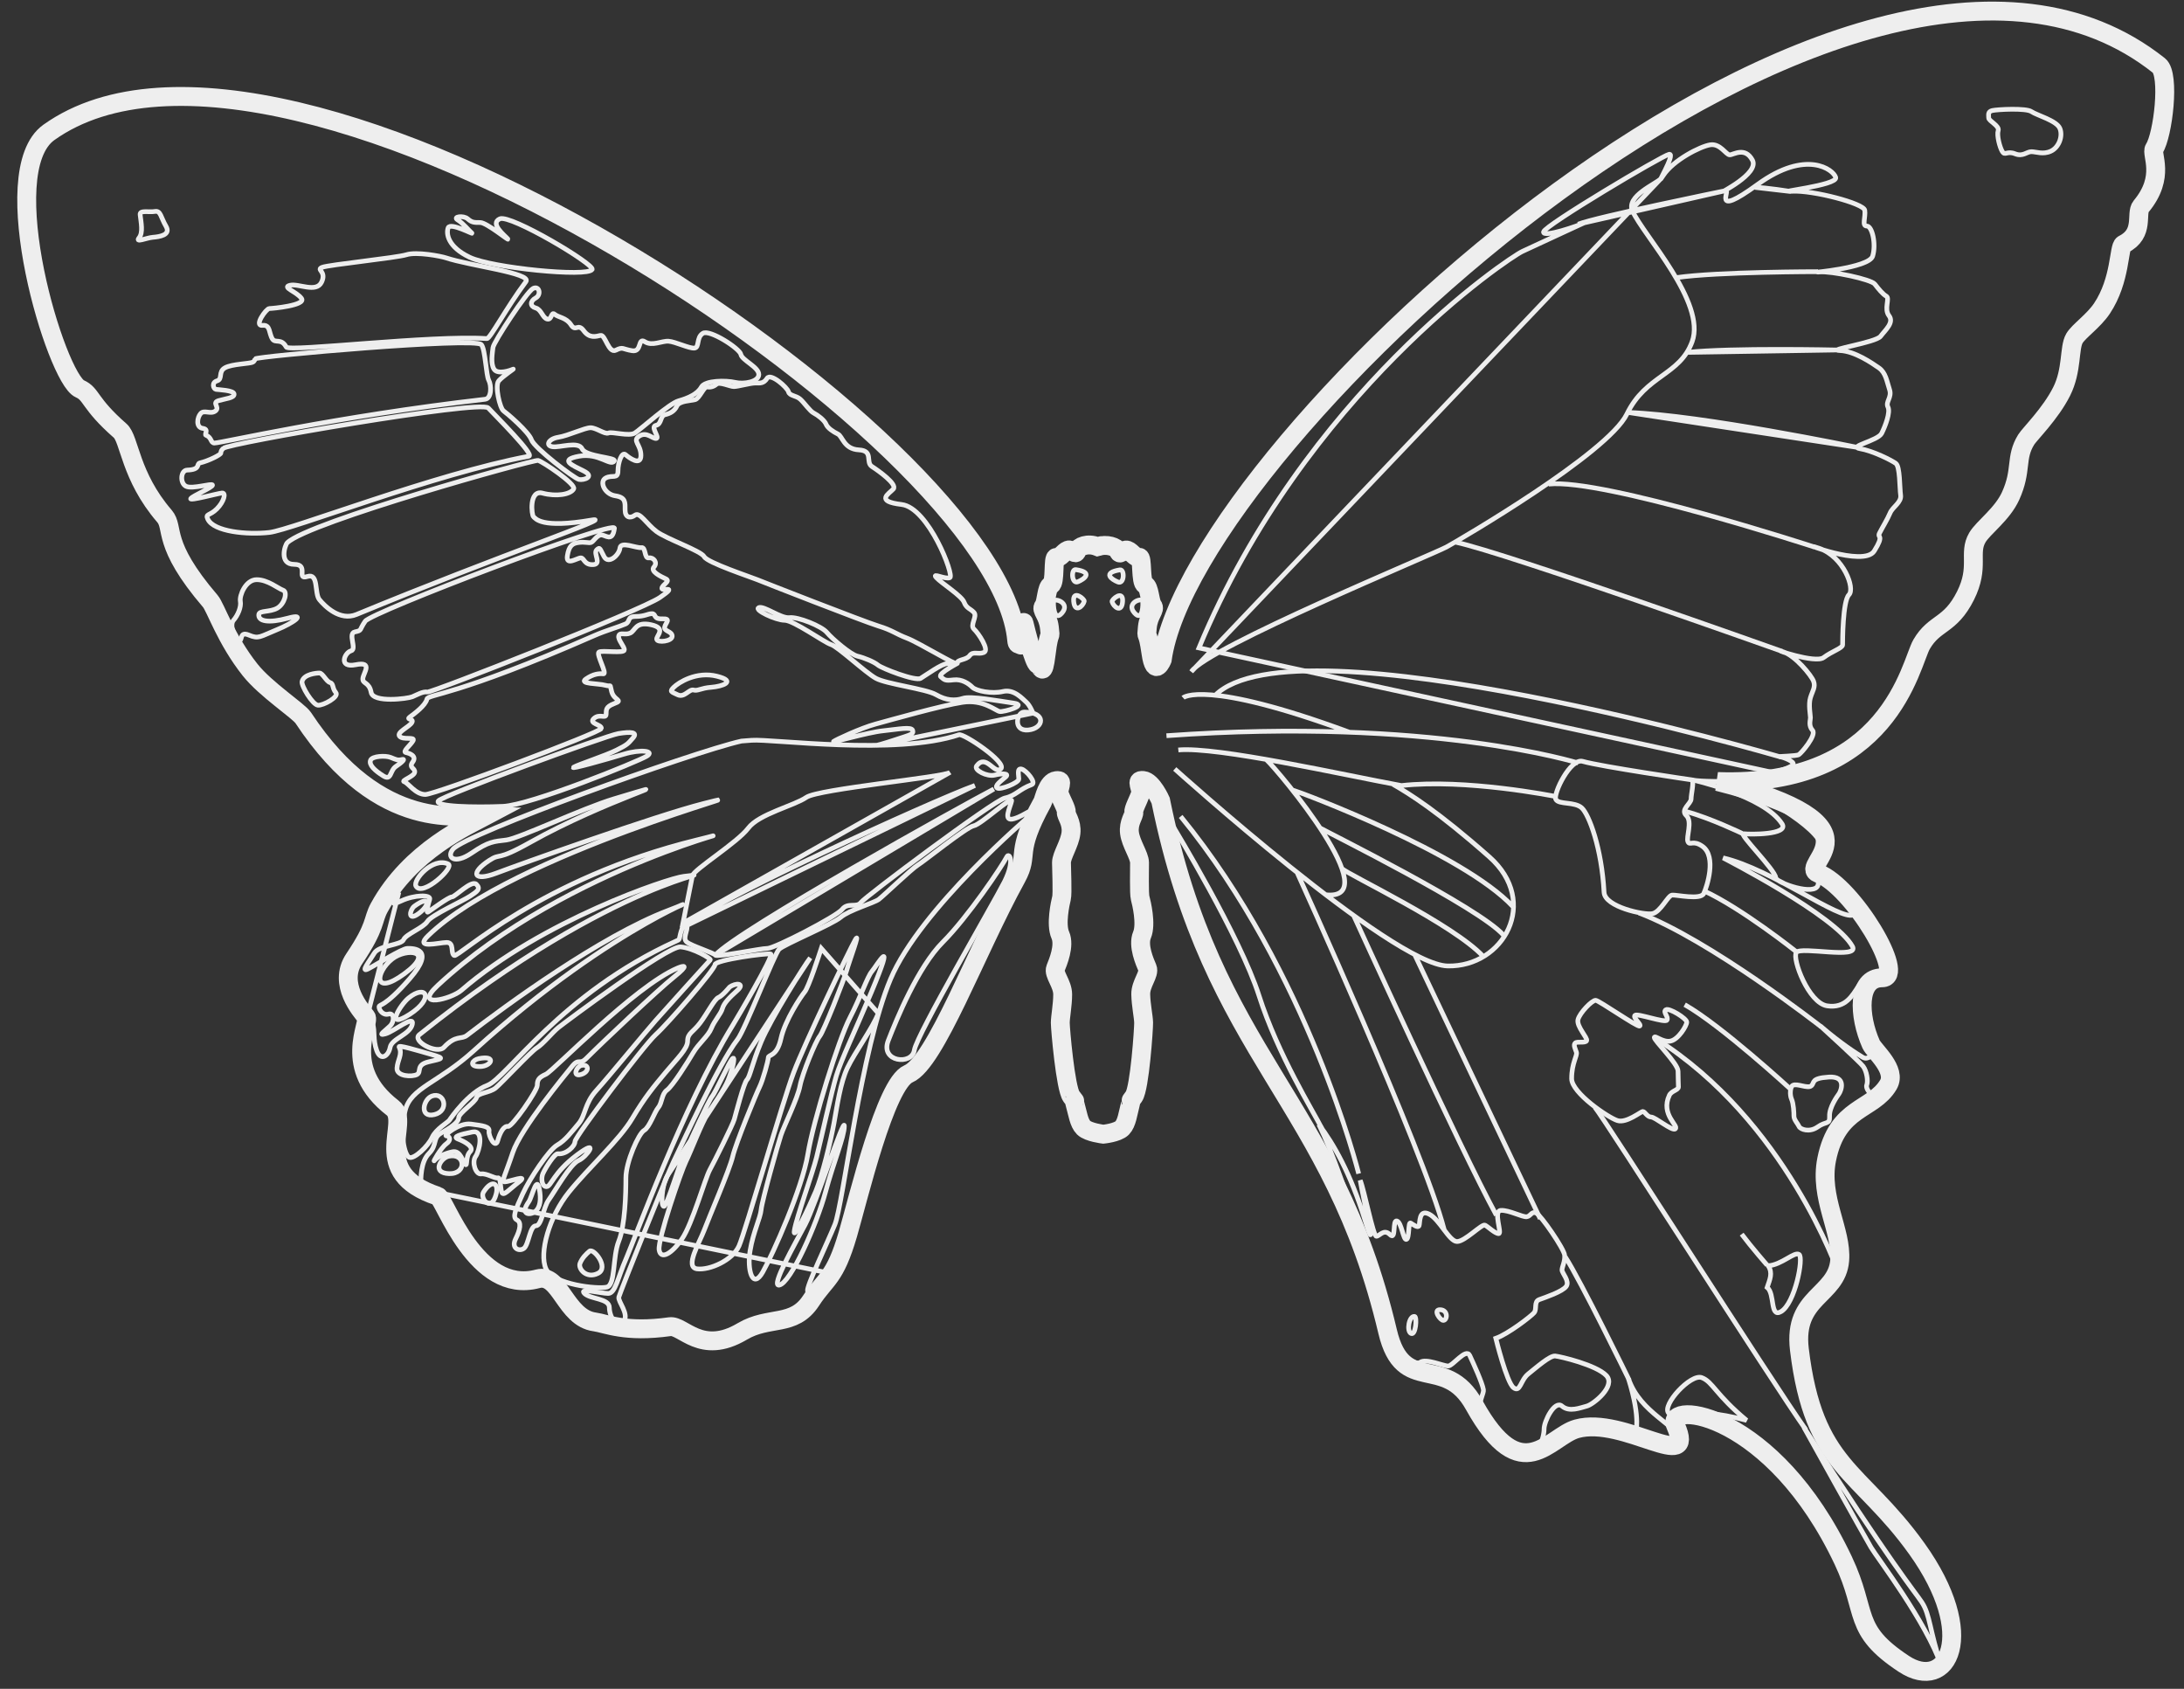 <?xml version="1.0" encoding="UTF-8" standalone="no"?>
<svg width="119px" height="92px" viewBox="0 0 119 92" version="1.1" xmlns="http://www.w3.org/2000/svg" xmlns:xlink="http://www.w3.org/1999/xlink" xmlns:sketch="http://www.bohemiancoding.com/sketch/ns">
    <rect x="0" y="0" width="119" height="92" fill="#333333" stroke="none"/>
    <!-- Generator: Sketch 3.4.2 (15855) - http://www.bohemiancoding.com/sketch -->
    <title>Group</title>
    <desc>Created with Sketch.</desc>
    <defs>
        <path id="path-1" d="M58.803,29.779 C59.286,29.649 58.821,29.779 58.821,29.779 C59.278,29.612 59.854,29.782 59.945,30.039 C60.036,30.296 60.201,29.891 60.432,29.973 C60.664,30.055 60.871,30.425 61.072,30.364 C61.272,30.302 61.125,31.742 61.386,31.852 C61.647,31.963 61.633,32.768 61.809,32.994 C61.986,33.221 61.588,33.458 61.515,34.178 C61.442,34.898 61.515,34.178 61.713,35.583 C61.911,36.988 62.327,35.937 62.327,35.937 C63.965,24.126 100.174,-9.497 116.634,3.57 C117.252,4.061 116.855,7.365 116.382,8.09 C116.181,8.398 117.022,9.614 115.664,11.243 C115.341,11.631 115.881,12.719 114.694,13.312 C114.435,13.441 114.565,15.252 113.53,16.803 C113.073,17.49 112.259,18.036 112.028,18.436 C111.73,18.952 111.92,20.16 111.332,21.329 C110.717,22.55 109.594,23.637 109.399,23.953 C108.784,24.952 109.198,25.596 108.552,27.019 C108.096,28.022 107.065,28.732 106.741,29.282 C106.234,30.144 106.884,30.872 106.095,32.45 C105.254,34.131 104.414,33.872 103.702,35.101 C103.094,36.152 101.984,42.906 92.587,42.575 C102.139,44.983 96.848,47.114 98.076,47.58 C99.951,48.291 102.933,53.266 101.553,53.266 C100.174,53.266 100.26,55.335 100.95,56.886 C101.114,57.255 102.37,58.279 101.892,59.088 C101.052,60.511 99.112,60.252 98.53,63.162 C98.113,65.248 99.371,67.041 99.241,68.657 C99.085,70.608 96.694,70.596 97.043,73.507 C97.819,79.972 100.34,80.037 103.444,84.369 C106.825,89.088 105.129,92.22 102.733,90.64 C99.888,88.765 100.793,87.891 99.435,85.015 C95.62,76.933 89.672,76.222 90.303,77.664 C91.48,80.356 87.474,77.127 84.914,77.836 C83.422,78.249 81.913,81.201 79.327,76.545 C77.729,73.669 75.448,76.093 74.607,72.537 C71.599,59.808 65.103,57.666 62.24,43.61 C62.24,43.61 61.782,42.566 61.293,42.518 C60.803,42.469 61.243,42.95 61.134,43.268 C61.025,43.586 60.746,44.08 60.778,44.251 C60.81,44.423 60.468,44.8 60.543,45.381 C60.619,45.961 61.083,46.6 61.09,46.988 C61.097,47.375 61.056,48.67 61.125,48.927 C61.195,49.184 61.474,50.343 61.226,50.93 C60.978,51.516 61.383,52.414 61.518,52.735 C61.653,53.056 61.145,53.583 61.156,54.164 C61.166,54.746 61.308,55.39 61.313,55.713 C61.319,56.037 61.098,59.274 60.783,59.732 C60.468,60.191 60.697,59.756 60.576,60.21 C60.455,60.665 60.4,61.184 60.146,61.447 C59.892,61.71 59.117,61.787 59.117,61.787 C59.117,61.787 58.303,61.691 58.044,61.432 C57.785,61.174 57.721,60.656 57.591,60.204 C57.462,59.751 57.699,60.182 57.376,59.73 C57.053,59.277 56.772,56.044 56.772,55.721 C56.772,55.398 56.902,54.751 56.902,54.169 C56.902,53.587 56.384,53.07 56.514,52.747 C56.643,52.423 57.031,51.518 56.772,50.936 C56.514,50.354 56.772,49.191 56.837,48.932 C56.902,48.673 56.837,47.38 56.837,46.992 C56.837,46.604 57.29,45.958 57.354,45.376 C57.419,44.794 57.07,44.423 57.099,44.251 C57.128,44.079 56.84,43.59 56.725,43.274 C56.61,42.958 57.041,42.469 56.553,42.527 C56.064,42.584 55.892,43.533 55.803,43.695 C54.227,46.557 55.12,46.486 54.38,47.833 C52.156,51.881 49.958,57.873 48.496,58.501 C47.243,59.04 45.777,65.246 45.199,67.23 C44.483,69.684 44.007,69.603 43.195,70.85 C42.242,72.313 40.913,71.66 39.445,72.531 C37.198,73.865 36.216,72.173 35.501,72.273 C33.06,72.615 32.025,72.098 31.406,72.014 C29.798,71.798 29.525,69.339 28.302,69.665 C24.913,70.569 23.232,65.287 22.85,65.161 C18.993,63.888 21.421,61.149 20.393,60.355 C17.563,58.17 19.207,55.721 18.949,55.398 C18.69,55.074 17.376,53.604 18.302,52.229 C19.525,50.415 19.282,50.142 19.66,49.449 C21.357,46.342 24.504,44.962 25.517,44.423 C24.18,44.359 19.762,45.523 15.522,39.104 C15.267,38.719 13.479,37.565 12.628,36.492 C11.3,34.817 10.75,33.088 10.457,32.747 C7.757,29.595 8.524,28.77 7.957,28.113 C6.076,25.931 6.069,23.922 5.545,23.463 C3.834,21.965 4.015,21.476 3.347,21.178 C2.073,20.613 -1.354,9.362 1.665,7.211 C14.617,-2.017 53.419,23.795 54.398,34.883 C54.419,35.127 54.484,35.069 54.627,35.141 C54.792,35.224 54.714,33.589 54.8,33.963 C54.886,34.337 55.346,36.147 55.547,36.205 C55.748,36.262 55.834,37.009 56.007,35.601 C56.179,34.193 56.265,34.911 56.179,34.193 C56.093,33.474 55.691,33.245 55.863,33.015 C56.036,32.785 56.007,31.98 56.265,31.865 C56.524,31.75 56.352,30.313 56.553,30.371 C56.754,30.428 56.955,30.055 57.185,29.969 C57.415,29.882 57.587,30.285 57.674,30.026 C57.76,29.767 58.265,29.563 58.803,29.779"></path>
    </defs>
    <g id="Page-1" stroke="none" stroke-width="1" fill="none" fill-rule="evenodd" sketch:type="MSPage">
        <g id="Untitled-1" sketch:type="MSLayerGroup" transform="translate(-15, -29)">
            <g id="Group" transform="translate(16, 29)">
                <g id="Group-108">
                    <mask id="mask-2" sketch:name="Clip 107" fill="white">
                        <use xlink:href="#path-1"></use>
                    </mask>
                    <g id="Clip-107"></g>
                    <path d="M58.803,29.779 C59.286,29.649 58.821,29.779 58.821,29.779 C59.278,29.612 59.854,29.782 59.945,30.039 C60.036,30.296 60.201,29.891 60.432,29.973 C60.664,30.055 60.871,30.425 61.072,30.364 C61.272,30.302 61.125,31.742 61.386,31.852 C61.647,31.963 61.633,32.768 61.809,32.994 C61.986,33.221 61.588,33.458 61.515,34.178 C61.442,34.898 61.515,34.178 61.713,35.583 C61.911,36.988 62.327,35.937 62.327,35.937 C63.965,24.126 100.174,-9.497 116.634,3.57 C117.252,4.061 116.855,7.365 116.382,8.09 C116.181,8.398 117.022,9.614 115.664,11.243 C115.341,11.631 115.881,12.719 114.694,13.312 C114.435,13.441 114.565,15.252 113.53,16.803 C113.073,17.49 112.259,18.036 112.028,18.436 C111.73,18.952 111.92,20.16 111.332,21.329 C110.717,22.55 109.594,23.637 109.399,23.953 C108.784,24.952 109.198,25.596 108.552,27.019 C108.096,28.022 107.065,28.732 106.741,29.282 C106.234,30.144 106.884,30.872 106.095,32.45 C105.254,34.131 104.414,33.872 103.702,35.101 C103.094,36.152 101.984,42.906 92.587,42.575 C102.139,44.983 96.848,47.114 98.076,47.58 C99.951,48.291 102.933,53.266 101.553,53.266 C100.174,53.266 100.26,55.335 100.95,56.886 C101.114,57.255 102.37,58.279 101.892,59.088 C101.052,60.511 99.112,60.252 98.53,63.162 C98.113,65.248 99.371,67.041 99.241,68.657 C99.085,70.608 96.694,70.596 97.043,73.507 C97.819,79.972 100.34,80.037 103.444,84.369 C106.825,89.088 105.129,92.22 102.733,90.64 C99.888,88.765 100.793,87.891 99.435,85.015 C95.62,76.933 89.672,76.222 90.303,77.664 C91.48,80.356 87.474,77.127 84.914,77.836 C83.422,78.249 81.913,81.201 79.327,76.545 C77.729,73.669 75.448,76.093 74.607,72.537 C71.599,59.808 65.103,57.666 62.24,43.61 C62.24,43.61 61.782,42.566 61.293,42.518 C60.803,42.469 61.243,42.95 61.134,43.268 C61.025,43.586 60.746,44.08 60.778,44.251 C60.81,44.423 60.468,44.8 60.543,45.381 C60.619,45.961 61.083,46.6 61.09,46.988 C61.097,47.375 61.056,48.67 61.125,48.927 C61.195,49.184 61.474,50.343 61.226,50.93 C60.978,51.516 61.383,52.414 61.518,52.735 C61.653,53.056 61.145,53.583 61.156,54.164 C61.166,54.746 61.308,55.39 61.313,55.713 C61.319,56.037 61.098,59.274 60.783,59.732 C60.468,60.191 60.697,59.756 60.576,60.21 C60.455,60.665 60.4,61.184 60.146,61.447 C59.892,61.71 59.117,61.787 59.117,61.787 C59.117,61.787 58.303,61.691 58.044,61.432 C57.785,61.174 57.721,60.656 57.591,60.204 C57.462,59.751 57.699,60.182 57.376,59.73 C57.053,59.277 56.772,56.044 56.772,55.721 C56.772,55.398 56.902,54.751 56.902,54.169 C56.902,53.587 56.384,53.07 56.514,52.747 C56.643,52.423 57.031,51.518 56.772,50.936 C56.514,50.354 56.772,49.191 56.837,48.932 C56.902,48.673 56.837,47.38 56.837,46.992 C56.837,46.604 57.29,45.958 57.354,45.376 C57.419,44.794 57.07,44.423 57.099,44.251 C57.128,44.079 56.84,43.59 56.725,43.274 C56.61,42.958 57.041,42.469 56.553,42.527 C56.064,42.584 55.892,43.533 55.803,43.695 C54.227,46.557 55.12,46.486 54.38,47.833 C52.156,51.881 49.958,57.873 48.496,58.501 C47.243,59.04 45.777,65.246 45.199,67.23 C44.483,69.684 44.007,69.603 43.195,70.85 C42.242,72.313 40.913,71.66 39.445,72.531 C37.198,73.865 36.216,72.173 35.501,72.273 C33.06,72.615 32.025,72.098 31.406,72.014 C29.798,71.798 29.525,69.339 28.302,69.665 C24.913,70.569 23.232,65.287 22.85,65.161 C18.993,63.888 21.421,61.149 20.393,60.355 C17.563,58.17 19.207,55.721 18.949,55.398 C18.69,55.074 17.376,53.604 18.302,52.229 C19.525,50.415 19.282,50.142 19.66,49.449 C21.357,46.342 24.504,44.962 25.517,44.423 C24.18,44.359 19.762,45.523 15.522,39.104 C15.267,38.719 13.479,37.565 12.628,36.492 C11.3,34.817 10.75,33.088 10.457,32.747 C7.757,29.595 8.524,28.77 7.957,28.113 C6.076,25.931 6.069,23.922 5.545,23.463 C3.834,21.965 4.015,21.476 3.347,21.178 C2.073,20.613 -1.354,9.362 1.665,7.211 C14.617,-2.017 53.419,23.795 54.398,34.883 C54.419,35.127 54.484,35.069 54.627,35.141 C54.792,35.224 54.714,33.589 54.8,33.963 C54.886,34.337 55.346,36.147 55.547,36.205 C55.748,36.262 55.834,37.009 56.007,35.601 C56.179,34.193 56.265,34.911 56.179,34.193 C56.093,33.474 55.691,33.245 55.863,33.015 C56.036,32.785 56.007,31.98 56.265,31.865 C56.524,31.75 56.352,30.313 56.553,30.371 C56.754,30.428 56.955,30.055 57.185,29.969 C57.415,29.882 57.587,30.285 57.674,30.026 C57.76,29.767 58.265,29.563 58.803,29.779" id="Fill-106" sketch:type="MSShapeGroup" mask="url(#mask-2)"></path>
                </g>
                <path d="M58.803,29.779 C59.286,29.649 58.821,29.779 58.821,29.779 C59.278,29.612 59.854,29.782 59.945,30.039 C60.036,30.296 60.201,29.891 60.432,29.973 C60.664,30.055 60.871,30.425 61.072,30.364 C61.272,30.302 61.125,31.742 61.386,31.852 C61.647,31.963 61.633,32.768 61.809,32.994 C61.986,33.221 61.588,33.458 61.515,34.178 C61.442,34.898 61.515,34.178 61.713,35.583 C61.911,36.988 62.327,35.937 62.327,35.937 C63.965,24.126 100.174,-9.497 116.634,3.57 C117.252,4.061 116.855,7.365 116.382,8.09 C116.181,8.398 117.022,9.614 115.664,11.243 C115.341,11.631 115.881,12.719 114.694,13.312 C114.435,13.441 114.565,15.252 113.53,16.803 C113.073,17.49 112.259,18.036 112.028,18.436 C111.73,18.952 111.92,20.16 111.332,21.329 C110.717,22.55 109.594,23.637 109.399,23.953 C108.784,24.952 109.198,25.596 108.552,27.019 C108.096,28.022 107.065,28.732 106.741,29.282 C106.234,30.144 106.884,30.872 106.095,32.45 C105.254,34.131 104.414,33.872 103.702,35.101 C103.094,36.152 101.984,42.906 92.587,42.575 C102.139,44.983 96.848,47.114 98.076,47.58 C99.951,48.291 102.933,53.266 101.553,53.266 C100.174,53.266 100.26,55.335 100.95,56.886 C101.114,57.255 102.37,58.279 101.892,59.088 C101.052,60.511 99.112,60.252 98.53,63.162 C98.113,65.248 99.371,67.041 99.241,68.657 C99.085,70.608 96.694,70.596 97.043,73.507 C97.819,79.972 100.34,80.037 103.444,84.369 C106.825,89.088 105.129,92.22 102.733,90.64 C99.888,88.765 100.793,87.891 99.435,85.015 C95.62,76.933 89.672,76.222 90.303,77.664 C91.48,80.356 87.474,77.127 84.914,77.836 C83.422,78.249 81.913,81.201 79.327,76.545 C77.729,73.669 75.448,76.093 74.607,72.537 C71.599,59.808 65.103,57.666 62.24,43.61 C62.24,43.61 61.782,42.566 61.293,42.518 C60.803,42.469 61.243,42.95 61.134,43.268 C61.025,43.586 60.746,44.08 60.778,44.251 C60.81,44.423 60.468,44.8 60.543,45.381 C60.619,45.961 61.083,46.6 61.09,46.988 C61.097,47.375 61.056,48.67 61.125,48.927 C61.195,49.184 61.474,50.343 61.226,50.93 C60.978,51.516 61.383,52.414 61.518,52.735 C61.653,53.056 61.145,53.583 61.156,54.164 C61.166,54.746 61.308,55.39 61.313,55.713 C61.319,56.037 61.098,59.274 60.783,59.732 C60.468,60.191 60.697,59.756 60.576,60.21 C60.455,60.665 60.4,61.184 60.146,61.447 C59.892,61.71 59.117,61.787 59.117,61.787 C59.117,61.787 58.303,61.691 58.044,61.432 C57.785,61.174 57.721,60.656 57.591,60.204 C57.462,59.751 57.699,60.182 57.376,59.73 C57.053,59.277 56.772,56.044 56.772,55.721 C56.772,55.398 56.902,54.751 56.902,54.169 C56.902,53.587 56.384,53.07 56.514,52.747 C56.643,52.423 57.031,51.518 56.772,50.936 C56.514,50.354 56.772,49.191 56.837,48.932 C56.902,48.673 56.837,47.38 56.837,46.992 C56.837,46.604 57.29,45.958 57.354,45.376 C57.419,44.794 57.07,44.423 57.099,44.251 C57.128,44.079 56.84,43.59 56.725,43.274 C56.61,42.958 57.041,42.469 56.553,42.527 C56.064,42.584 55.892,43.533 55.803,43.695 C54.227,46.557 55.12,46.486 54.38,47.833 C52.156,51.881 49.958,57.873 48.496,58.501 C47.243,59.04 45.777,65.246 45.199,67.23 C44.483,69.684 44.007,69.603 43.195,70.85 C42.242,72.313 40.913,71.66 39.445,72.531 C37.198,73.865 36.216,72.173 35.501,72.273 C33.06,72.615 32.025,72.098 31.406,72.014 C29.798,71.798 29.525,69.339 28.302,69.665 C24.913,70.569 23.232,65.287 22.85,65.161 C18.993,63.888 21.421,61.149 20.393,60.355 C17.563,58.17 19.207,55.721 18.949,55.398 C18.69,55.074 17.376,53.604 18.302,52.229 C19.525,50.415 19.282,50.142 19.66,49.449 C21.357,46.342 24.504,44.962 25.517,44.423 C24.18,44.359 19.762,45.523 15.522,39.104 C15.267,38.719 13.479,37.565 12.628,36.492 C11.3,34.817 10.75,33.088 10.457,32.747 C7.757,29.595 8.524,28.77 7.957,28.113 C6.076,25.931 6.069,23.922 5.545,23.463 C3.834,21.965 4.015,21.476 3.347,21.178 C2.073,20.613 -1.354,9.362 1.665,7.211 C14.617,-2.017 53.419,23.795 54.398,34.883 C54.419,35.127 54.484,35.069 54.627,35.141 C54.792,35.224 54.714,33.589 54.8,33.963 C54.886,34.337 55.346,36.147 55.547,36.205 C55.748,36.262 55.834,37.009 56.007,35.601 C56.179,34.193 56.265,34.911 56.179,34.193 C56.093,33.474 55.691,33.245 55.863,33.015 C56.036,32.785 56.007,31.98 56.265,31.865 C56.524,31.75 56.352,30.313 56.553,30.371 C56.754,30.428 56.955,30.055 57.185,29.969 C57.415,29.882 57.587,30.285 57.674,30.026 C57.76,29.767 58.265,29.563 58.803,29.779 L58.803,29.779 Z" id="Stroke-109" stroke="#EEEEEE" stroke-width="1.029" sketch:type="MSShapeGroup"></path>
                <path d="M6.636,11.692 C6.685,12.135 6.808,12.669 6.578,12.956 C6.349,13.243 6.981,12.956 7.326,12.927 C7.67,12.899 8.332,12.812 8.044,12.324 C7.757,11.835 7.757,11.462 7.441,11.519 C7.125,11.577 6.607,11.433 6.636,11.692 L6.636,11.692 Z M31.264,14.68 C31.427,14.409 26.81,11.663 26.235,11.921 C25.66,12.18 26.522,12.841 26.666,13.013 C26.81,13.186 25.517,12.123 25.172,12.123 C24.827,12.123 24.712,12.123 24.482,11.921 C24.252,11.72 23.648,11.806 23.936,11.979 C24.223,12.151 24.568,12.582 24.712,12.697 C24.855,12.812 23.534,12.094 23.419,12.41 C23.304,12.726 23.39,13.445 24.597,14.019 C25.804,14.594 31.005,15.111 31.264,14.68 L31.264,14.68 Z M32.471,25.112 C32.595,24.916 30.919,24.882 30.718,24.451 C30.517,24.02 29.511,24.393 29.109,24.336 C28.706,24.279 28.879,23.905 29.425,23.819 C29.971,23.733 30.862,23.301 31.178,23.301 C31.494,23.301 31.954,23.675 32.155,23.589 C32.356,23.503 33.276,23.79 33.592,23.589 C33.908,23.388 35.46,21.98 35.977,21.836 C36.494,21.692 37.011,21.462 37.213,21.089 C37.414,20.715 38.563,20.715 39.052,20.83 C39.54,20.945 40.345,20.801 40.345,20.399 C40.345,19.997 39.425,19.623 39.368,19.307 C39.31,18.991 37.672,17.928 37.299,18.157 C36.925,18.387 37.126,18.933 36.839,18.962 C36.552,18.991 35.804,18.617 35.431,18.589 C35.057,18.56 34.54,18.876 34.138,18.617 C33.735,18.359 33.994,19.192 33.448,19.106 C32.902,19.02 32.959,18.876 32.557,19.077 C32.155,19.278 31.982,18.215 31.724,18.272 C31.465,18.33 31.12,18.445 30.804,18.014 C30.488,17.583 30.373,18.1 30.114,17.698 C29.856,17.295 29.425,17.295 29.224,17.123 C29.022,16.95 29.08,17.439 28.821,17.382 C28.563,17.324 28.505,16.864 28.189,16.778 C27.873,16.692 27.873,16.404 28.189,16.232 C28.505,16.06 28.39,15.542 28.045,15.715 C27.701,15.887 25.89,18.646 25.861,18.933 C25.833,19.221 25.718,19.795 25.919,20.112 C26.12,20.428 26.838,20.169 26.953,20.112 C27.068,20.054 26.407,20.485 26.177,20.744 C25.948,21.002 26.235,22.238 26.436,22.382 C26.637,22.526 27.815,23.531 27.959,23.962 C28.103,24.393 30.287,26.06 30.546,26.118 C30.804,26.175 31.436,25.974 30.804,25.658 C30.172,25.342 29.453,25.054 30.546,24.853 C31.637,24.652 32.27,25.428 32.471,25.112 L32.471,25.112 Z M15.458,37.124 C15.558,36.725 16.234,36.664 16.407,36.664 C16.579,36.664 16.78,37.124 16.982,37.182 C17.183,37.239 17.096,37.498 17.298,37.728 C17.499,37.958 16.608,38.446 16.321,38.417 C16.033,38.389 15.401,37.354 15.458,37.124 L15.458,37.124 Z M13.102,33.474 C13.055,33.846 13.619,33.963 14.683,33.676 C15.746,33.388 14.999,33.934 14.079,34.308 C13.159,34.681 13.102,34.825 12.556,34.595 C12.01,34.365 12.24,34.969 12.01,34.883 C11.78,34.796 11.493,34.049 11.722,33.791 C11.952,33.532 12.154,33.072 12.096,32.756 C12.039,32.44 12.383,31.578 12.987,31.578 C13.59,31.578 14.165,32.066 14.424,32.153 C14.683,32.239 14.51,32.9 14.108,33.13 C13.705,33.36 13.131,33.245 13.102,33.474 L13.102,33.474 Z M19.194,41.406 C19.29,41.189 19.999,41.147 20.286,41.262 C20.574,41.377 20.66,41.435 20.89,41.377 C21.12,41.32 20.919,41.521 20.574,41.751 C20.229,41.981 20.344,42.556 19.884,42.268 C19.424,41.981 19.079,41.665 19.194,41.406 L19.194,41.406 Z M21.666,48.274 C21.48,47.949 22.576,46.678 23.419,47.067 C23.792,47.24 22.01,48.878 21.666,48.274 L21.666,48.274 Z M21.579,49.366 C21.341,49.541 21.177,50.228 21.809,49.769 C22.442,49.309 22.442,48.734 21.579,49.366 L21.579,49.366 Z M20.372,52.24 C21.159,51.626 22.758,51.78 21.033,53.045 C19.309,54.309 19.453,52.958 20.372,52.24 L20.372,52.24 Z M21.263,54.367 C20.807,54.74 19.941,56.148 21.321,55.257 C22.7,54.367 22.212,53.591 21.263,54.367 L21.263,54.367 Z M20.746,57.039 C20.677,56.901 21.694,57.212 22.499,57.441 C23.304,57.671 23.074,57.671 22.355,57.844 C21.637,58.016 21.982,58.39 21.723,58.534 C21.465,58.677 20.602,58.648 20.631,58.189 C20.66,57.729 20.947,57.441 20.746,57.039 L20.746,57.039 Z M25.085,57.671 C24.746,57.739 24.511,58.102 25.143,58.102 C25.775,58.102 26.091,57.47 25.085,57.671 L25.085,57.671 Z M22.528,59.712 C22.057,59.888 21.838,60.919 22.672,60.718 C23.505,60.516 23.217,59.453 22.528,59.712 L22.528,59.712 Z M23.447,62.988 C23.012,63.083 22.499,63.907 23.476,63.936 C24.453,63.965 24.367,62.787 23.447,62.988 L23.447,62.988 Z M30.66,58.045 C30.405,58.113 30.172,58.677 30.66,58.534 C31.149,58.39 31.091,57.93 30.66,58.045 L30.66,58.045 Z M25.344,64.942 C25.143,65.262 25.689,65.977 25.976,65.229 C26.264,64.482 25.833,64.166 25.344,64.942 L25.344,64.942 Z M27.815,65.459 C28.007,65.183 28.275,63.821 28.419,64.971 C28.563,66.12 27.844,66.178 27.701,66.091 C27.557,66.005 27.557,65.833 27.815,65.459 L27.815,65.459 Z" id="Stroke-110" stroke="#EEEEEE" stroke-width="0.257" sketch:type="MSShapeGroup"></path>
                <path d="M31.12,68.161 C31.338,67.974 32.212,69.051 31.58,69.368 C30.948,69.684 30.488,69.109 30.603,68.822 C30.718,68.534 30.919,68.333 31.12,68.161 L31.12,68.161 Z M30.258,26.635 C30.09,26.939 29.31,27.066 28.563,26.865 C27.815,26.664 27.959,28.072 28.074,28.158 C28.189,28.244 28.474,28.807 31.235,28.331 C32.65,28.086 26.249,30.242 18.425,33.474 C17.513,33.852 16.694,33.015 16.407,32.67 C16.119,32.325 16.378,31.204 15.746,31.405 C15.114,31.607 15.861,30.744 15.027,30.744 C14.194,30.744 14.516,29.701 14.654,29.566 C15.803,28.445 28.074,25.026 28.318,25.083 C28.563,25.141 30.402,26.376 30.258,26.635 L30.258,26.635 Z M14.596,18.905 C14.33,18.409 14.007,18.711 13.849,18.474 C13.639,18.159 13.749,17.676 13.303,17.726 C12.81,17.782 13.504,16.807 13.677,16.807 C13.849,16.807 15.688,16.634 15.43,16.261 C15.171,15.887 14.338,15.657 14.797,15.542 C15.257,15.427 16.234,15.973 16.522,15.37 C16.809,14.766 16.206,14.709 16.55,14.565 C16.895,14.422 20.602,14.048 21.148,13.876 C21.694,13.703 23.01,13.95 23.304,14.048 C24.597,14.479 28.002,14.881 27.657,15.341 C26.599,16.753 25.705,18.456 25.531,18.445 C22.513,18.244 14.746,19.183 14.596,18.905 L14.596,18.905 Z M12.779,19.724 C12.617,19.821 11.647,19.821 11.259,20.036 C10.871,20.252 11.151,20.65 10.828,20.747 C10.505,20.844 10.634,21.189 10.763,21.211 C10.893,21.232 11.744,21.254 11.755,21.469 C11.766,21.685 11.313,21.707 10.914,21.825 C10.515,21.944 11,22.181 10.742,22.385 C10.483,22.59 10.128,22.31 9.934,22.526 C9.74,22.741 9.664,23.28 10.041,23.334 C10.418,23.388 10.11,23.669 10.225,23.711 C10.548,23.829 10.462,24.138 10.688,24.135 C11.079,24.129 17.211,22.698 25.43,21.75 C25.802,21.707 25.775,20.974 25.631,20.715 C25.488,20.456 25.443,19.033 25.229,18.775 C24.884,18.359 12.937,19.411 12.901,19.551 C12.865,19.691 12.779,19.724 12.779,19.724 L12.779,19.724 Z M11.033,24.681 C11.033,24.769 10.395,25.098 9.89,25.22 C9.682,25.27 9.955,25.586 9.201,25.608 C8.84,25.618 8.791,26.319 9.136,26.491 C9.481,26.664 10.58,26.297 10.58,26.427 C10.58,26.556 9.502,27.009 9.395,27.159 C9.287,27.31 10.86,26.879 11.097,26.858 C11.335,26.836 11.205,27.332 10.817,27.72 C10.429,28.108 10.179,27.975 10.322,28.28 C10.645,28.97 12.477,29.142 13.677,29.006 C14.877,28.869 22.729,25.802 27.815,24.853 C28.155,24.79 25.976,22.626 25.603,22.224 C25.183,21.772 11.349,24.164 11.176,24.422 C11.176,24.422 11.033,24.523 11.033,24.681 L11.033,24.681 Z M32.478,28.776 C32.543,28.28 19.245,33.345 18.9,33.841 C18.555,34.337 18.749,34.337 18.339,34.423 C17.93,34.509 18.469,35.371 18.124,35.457 C17.779,35.544 17.412,36.406 18.382,36.212 C19.352,36.018 18.792,36.664 18.77,36.966 C18.749,37.268 19.115,37.139 19.223,37.72 C19.331,38.302 21.206,38.065 21.465,37.958 C21.723,37.85 22.046,37.656 22.284,37.699 C22.521,37.742 33.922,33.259 34.957,32.548 C35.991,31.836 35.064,32.246 35.064,32.052 C35.064,31.858 35.56,31.664 35.28,31.535 C35,31.405 34.418,31.125 34.633,30.888 C34.849,30.651 34.612,30.349 34.353,30.392 C34.095,30.436 34.202,29.789 33.944,29.832 C33.685,29.875 32.823,29.466 32.78,29.854 C32.737,30.242 32.155,30.759 31.918,30.328 C31.681,29.897 31.702,29.767 31.508,29.961 C31.314,30.155 31.81,30.737 31.314,30.759 C30.818,30.78 30.84,30.392 30.646,30.392 C30.452,30.392 29.827,30.845 29.913,30.285 C29.999,29.724 30.193,29.595 30.538,29.552 C30.883,29.509 31.077,29.595 31.206,29.552 C31.336,29.509 31.508,29.164 31.745,29.142 C31.982,29.121 32.373,29.581 32.478,28.776 L32.478,28.776 Z M22.262,38.087 C22.181,38.436 21.572,38.884 21.335,39.057 C21.098,39.229 21.572,39.121 21.443,39.358 C21.314,39.596 20.581,39.897 20.775,40.113 C20.969,40.328 21.637,40.113 21.508,40.35 C21.378,40.587 20.904,40.953 21.12,40.997 C21.335,41.04 21.723,41.19 21.486,41.514 C21.249,41.837 21.637,41.837 21.594,42.074 C21.551,42.311 20.818,42.527 21.033,42.591 C21.249,42.656 21.637,43.281 22.176,43.281 C22.715,43.281 31.745,39.897 31.767,39.682 C31.788,39.466 31.056,39.423 31.357,39.143 C31.659,38.863 32.004,39.165 32.025,38.927 C32.047,38.69 31.961,38.518 32.478,38.324 C32.995,38.13 32.456,38.173 32.327,37.677 C32.198,37.182 32.349,37.44 31.982,37.332 C31.616,37.225 30.517,37.268 30.926,36.988 C31.336,36.707 31.637,36.686 31.875,36.707 C32.112,36.729 31.465,35.63 31.637,35.522 C31.81,35.414 32.995,35.608 33.017,35.414 C33.038,35.22 32.65,34.854 32.715,34.638 C32.78,34.423 33.06,34.617 33.34,34.487 C33.62,34.358 33.62,33.841 34.482,34.035 C35.345,34.229 34.741,34.638 34.784,34.832 C34.827,35.026 35.625,34.94 35.625,34.66 C35.625,34.38 35.172,34.401 35.215,34.164 C35.258,33.927 35.603,33.69 35.086,33.712 C34.569,33.733 34.763,33.431 34.526,33.431 C34.289,33.431 34.138,33.582 33.642,33.582 C33.146,33.582 33.362,33.862 33.082,33.992 C32.801,34.121 32,34.354 31.4,34.617 C23.792,37.958 22.327,37.807 22.262,38.087 L22.262,38.087 Z M22.887,43.626 C23.122,43.332 32.025,40.07 32.694,39.962 C33.362,39.854 33.771,39.876 33.491,40.199 C33.211,40.522 33.189,40.565 32.586,40.867 C31.982,41.169 30.517,41.643 30.258,41.794 C29.999,41.945 32.069,41.363 32.995,41.083 C33.922,40.803 34.698,40.91 34.245,41.19 C33.793,41.471 27.93,43.863 26.4,43.928 C24.87,43.992 22.628,43.949 22.887,43.626 L22.887,43.626 Z" id="Stroke-111" stroke="#EEEEEE" stroke-width="0.257" sketch:type="MSShapeGroup"></path>
                <path d="M51.143,36.147 C51.143,36.285 49.052,35.005 48.427,34.768 C47.802,34.531 47.63,34.337 46.854,34.1 C46.078,33.862 40.625,31.729 40.259,31.578 C39.892,31.427 37.543,30.651 37.371,30.328 C37.198,30.004 35.302,29.358 34.763,28.948 C34.224,28.539 33.857,27.871 33.599,28.065 C33.34,28.259 33.06,28.194 33.06,27.784 C33.06,27.375 33.103,27.095 32.521,27.009 C31.939,26.922 31.637,26.233 32.004,26.039 C32.37,25.845 32.672,26.125 32.672,25.651 C32.672,25.177 32.888,24.595 33.082,24.767 C33.276,24.939 33.922,25.414 33.922,24.81 C33.922,24.207 33.426,24.013 33.836,23.754 C34.245,23.495 34.569,23.926 34.763,23.883 C34.957,23.84 34.418,23.237 34.741,23.172 C35.064,23.107 34.957,22.655 35.237,22.59 C35.517,22.526 35.754,22.396 35.883,22.116 C36.013,21.836 36.638,21.836 36.875,21.771 C37.112,21.707 37.349,21.06 37.521,21.081 C37.694,21.103 37.866,21.081 38.039,20.931 C38.211,20.78 38.772,21.06 38.987,21.06 C39.203,21.06 39.892,20.866 40.151,20.866 C40.41,20.866 40.604,20.909 40.798,20.607 C40.992,20.306 41.897,21.103 41.961,21.34 C42.026,21.577 42.371,21.534 42.608,21.75 C42.845,21.965 43.125,22.396 43.341,22.504 C43.556,22.612 43.923,22.892 44.009,23.107 C44.095,23.323 44.397,23.517 44.656,23.646 C44.914,23.776 44.979,24.465 45.798,24.508 C46.617,24.552 46.143,25.177 46.509,25.414 C46.876,25.651 47.91,26.384 47.673,26.642 C47.436,26.901 46.66,27.31 48.126,27.483 C49.591,27.655 51.014,31.362 50.755,31.47 C50.496,31.578 49.742,31.168 50.022,31.47 C50.302,31.772 51.402,32.462 51.531,32.806 C51.66,33.151 51.876,33.151 52.07,33.367 C52.264,33.582 51.833,34.056 52.07,34.272 C52.307,34.487 52.932,35.414 52.609,35.544 C52.285,35.673 52.027,35.457 51.833,35.716 C51.639,35.975 51.143,35.91 51.143,36.147 L51.143,36.147 Z M35.711,37.44 C35.965,37.187 36.94,36.557 38.06,36.837 C39.181,37.117 38.34,37.397 37.759,37.44 C37.177,37.483 37.026,37.656 36.789,37.591 C36.552,37.526 36.293,38.022 35.927,37.85 C35.56,37.677 35.474,37.677 35.711,37.44 L35.711,37.44 Z M54.8,38.791 C54.401,38.791 54.168,39.854 55.03,39.768 C55.892,39.682 56.036,38.791 54.8,38.791 L54.8,38.791 Z M55.288,38.848 C55.288,38.848 55.116,38.417 54.915,38.245 C54.714,38.072 54.254,37.526 53.65,37.67 C53.047,37.814 52.185,37.641 51.984,37.44 C51.782,37.239 51.409,36.98 50.949,37.038 C50.489,37.095 50.46,37.038 50.259,36.866 C50.058,36.693 51.38,36.032 51.143,36.147 C50.906,36.262 50.949,36.147 50.633,36.147 C50.317,36.147 49.455,36.779 49.167,36.952 C48.88,37.124 47.041,36.406 46.84,36.233 C46.638,36.061 46.092,35.831 45.719,35.745 C45.345,35.659 44.34,34.796 44.052,34.452 C43.765,34.107 42.471,33.589 42.012,33.647 C41.552,33.704 40.632,32.986 40.345,33.101 C40.058,33.216 41.265,33.791 41.753,33.791 C42.242,33.791 43.908,34.998 44.282,35.113 C44.656,35.227 46.15,36.636 46.725,36.952 C47.299,37.268 49.455,37.526 50.001,37.843 C50.547,38.159 51.035,38.187 51.466,38.044 C51.897,37.9 53.42,38.187 54.225,38.302 C55.03,38.417 53.706,38.792 53.478,38.762 C53.255,38.733 52.587,38.087 51.445,38.259 C50.302,38.432 47.501,39.229 46.703,39.445 C45.906,39.66 44.526,40.307 44.419,40.393 C44.311,40.479 46.272,39.897 47.113,39.811 C47.953,39.725 48.664,39.574 48.729,39.79 C48.794,40.005 48.6,40.027 47.824,40.285 C47.048,40.544 46.746,40.609 46.746,40.609 L55.288,38.848 Z M57.616,31.032 C57.348,30.992 57.386,31.836 57.731,31.693 C58.076,31.549 58.593,31.176 57.616,31.032 L57.616,31.032 Z M58.076,32.756 C58.006,33.035 57.559,33.417 57.501,32.756 C57.444,32.095 58.105,32.641 58.076,32.756 L58.076,32.756 Z M56.409,32.756 C56.459,32.555 57.329,32.842 56.869,33.388 C56.409,33.934 56.38,32.871 56.409,32.756 L56.409,32.756 Z M39.957,40.328 C41.078,40.242 47.802,41.176 51.251,40.027 C51.509,39.94 53.88,41.535 53.535,41.88 C53.191,42.225 52.731,41.032 52.214,41.722 C52.041,41.952 52.788,42.326 53.191,42.225 C53.593,42.124 54.024,42.124 53.794,42.326 C53.564,42.527 53.162,42.814 53.334,42.929 C53.507,43.044 54.513,42.642 54.513,42.441 C54.513,42.239 54.398,41.837 54.656,41.895 C54.915,41.952 55.49,42.642 55.217,42.742 C54.524,42.997 54.354,43.346 53.751,43.475 C53.147,43.604 46.121,48.863 45.906,49.165 C45.69,49.467 45.194,49.144 44.893,49.532 C44.591,49.919 41.207,51.665 40.819,51.665 C40.431,51.665 38.06,52.161 37.974,52.032 C37.888,51.902 36.681,51.536 36.422,51.32 C36.164,51.105 36.508,50.674 36.422,50.415 C36.336,50.157 36.164,50.523 36.077,50.868 C35.991,51.213 36.056,51.17 35.819,51.277 C29.586,54.11 26.594,58.735 25.56,59.123 C24.525,59.511 23.577,60.89 23.49,61.019 C23.404,61.149 22.758,61.493 22.542,61.968 C22.327,62.442 21.551,63.175 21.292,63.045 C21.033,62.916 20.775,61.752 21.076,60.502 C21.378,59.252 22.876,58.997 24.805,57.248 C32.672,50.113 38.362,48.475 35.409,49.596 C31.738,50.99 26.594,54.747 24.439,56.407 C24.131,56.644 23.835,56.364 23.189,57.054 C22.811,57.456 21.421,56.709 21.852,56.364 C32.7,47.686 38.772,47.462 36.25,47.743 C35.41,47.836 28.512,50.157 24.137,53.95 C23.582,54.431 21.482,54.958 22.844,53.691 C29.978,47.053 41.099,44.747 36.961,45.76 C28.446,47.844 23.965,52.183 23.749,52.053 C23.534,51.924 23.771,51.342 23.34,51.342 C22.909,51.342 21.551,51.73 22.327,50.976 C26.982,46.449 41.746,42.656 37.327,43.777 C34.721,44.438 27.284,47.096 26.034,47.57 C24.784,48.044 24.615,47.557 25.646,46.88 C26.336,46.428 25.969,46.967 27.887,45.889 C31.999,43.579 36.853,42.203 32.456,43.518 C30.743,44.031 27.284,45.674 26.594,45.76 C25.904,45.846 25.646,45.824 24.697,46.471 C23.749,47.118 23.307,46.704 23.685,46.255 C24.374,45.436 36.638,40.997 39.397,40.371 L39.957,40.328 Z" id="Stroke-112" stroke="#EEEEEE" stroke-width="0.257" sketch:type="MSShapeGroup"></path>
                <path d="M36.212,50.29 C36.212,50.29 36.664,48.027 36.729,47.704 C36.794,47.38 39.186,45.893 39.768,45.117 C40.35,44.341 42.289,43.889 42.936,43.436 C43.583,42.984 50.436,42.337 50.759,42.079 L36.212,50.29 Z M37.974,52.032 C39.186,50.678 51.535,43.824 53.152,42.984 L37.974,52.032 Z M36.422,50.415 C37.311,49.32 49.789,43.63 52.117,42.79 L36.422,50.415 Z M53.863,46.669 C53.979,46.438 54.315,46.863 53.734,48.027 C53.152,49.191 48.949,56.367 48.82,57.208 C48.69,58.049 46.945,57.855 47.397,56.691 C47.85,55.527 49.014,52.682 50.371,51.324 C51.729,49.967 53.604,47.186 53.863,46.669 L53.863,46.669 Z M41.449,70.01 C42.079,69.92 43.518,66.648 43.97,64.967 C44.423,63.286 45.005,61.928 45.005,61.346 C45.005,60.764 43.453,65.613 42.871,66.712 C42.289,67.812 40.996,70.075 41.449,70.01 L41.449,70.01 Z M21.923,64.773 C21.923,64.126 21.923,63.286 22.375,62.833 C22.828,62.38 22.569,61.993 23.022,61.734 C23.475,61.475 23.992,61.152 23.992,60.893 C23.992,60.635 24.897,60.053 24.962,59.794 C25.026,59.536 25.673,59.536 25.996,59.277 C26.319,59.018 27.936,57.273 28.259,57.079 C28.582,56.885 29.1,56.238 29.423,55.98 C29.746,55.721 35.371,51.518 36.082,51.583 C36.794,51.648 37.763,52.229 37.699,52.294 C37.634,52.359 35.242,55.01 34.725,55.592 C34.207,56.174 32.138,58.695 31.492,59.406 C30.845,60.118 30.91,60.764 30.522,61.217 C30.134,61.669 29.811,62.122 29.358,62.38 C28.906,62.639 27.871,64.191 27.483,65.031 C27.095,65.872 26.901,66.324 27.16,66.454 C27.419,66.583 27.354,66.971 27.095,67.488 C26.837,68.006 27.289,68.2 27.548,68.006 C27.807,67.812 27.871,66.777 28.195,66.777 C28.518,66.777 28.582,65.807 28.906,65.355 C29.229,64.902 30.07,63.415 30.522,63.221 C30.975,63.027 31.729,61.949 30.436,62.919 C29.143,63.889 29.035,64.643 28.776,64.643 C28.518,64.643 28.469,64.188 28.582,63.932 C28.731,63.598 29.224,62.83 29.396,62.851 C29.845,62.907 30.328,62.445 30.328,62.187 C30.328,61.928 34.078,56.949 34.725,56.367 C35.371,55.786 37.957,52.811 37.957,52.553 C37.957,52.294 40.802,51.906 40.996,51.971 C41.19,52.036 39.1,55.569 38.927,55.85 C36.207,60.286 33.561,67.553 33.108,68.587 C32.656,69.622 32.526,70.462 32.138,70.462 C31.751,70.462 30.522,70.139 30.845,70.462 C31.169,70.786 32.203,70.721 32.203,71.238 C32.203,71.756 32.656,72.467 32.979,72.014 C33.302,71.562 32.656,70.915 32.72,70.656 C32.785,70.398 35.366,63.95 35.689,63.304 C36.013,62.657 38.147,57.959 39.186,56.626 C39.595,56.101 41.19,51.971 41.449,51.712 C41.708,51.454 44.358,50.354 44.811,49.967 C45.264,49.579 46.621,49.191 46.88,48.997 C47.139,48.803 48.69,47.316 49.014,47.122 C49.337,46.928 51.665,45.053 52.052,44.988 C52.44,44.923 54.186,43.307 54.121,43.63 C54.057,43.954 53.604,44.794 54.251,44.6 C54.897,44.406 55.324,43.906 55.13,44.423 C55.13,44.423 49.143,49.514 47.527,53.329 C45.91,57.143 44.94,65.613 44.488,66.712 C44.035,67.812 42.936,70.075 43.001,70.333 C43.065,70.592 43.583,70.462 44.229,69.363 L21.923,64.773 Z M20.732,48.605 C20.516,49.079 20.128,49.424 20.861,49.079 C21.594,48.734 22.499,48.734 22.413,48.993 C22.327,49.251 22.197,49.769 22.327,49.682 C22.456,49.596 23.447,48.863 23.62,48.863 C23.792,48.863 24.697,47.915 24.956,48.174 C25.215,48.432 24.999,48.562 24.611,48.82 C24.223,49.079 22.499,49.855 22.284,50.2 C22.068,50.545 21.12,50.889 20.99,51.191 C20.861,51.493 19.654,51.493 19.395,51.924 C19.137,52.355 18.619,53.002 19.05,52.786 C19.482,52.57 20.904,51.665 21.206,51.665 C21.508,51.665 22.758,51.665 21.335,53.303 C19.913,54.941 19.654,54.683 19.654,54.855 C19.654,55.028 19.87,55.329 20.171,55.243 C20.473,55.157 20.516,55.631 20.257,55.89 C19.999,56.148 19.525,56.45 19.999,56.321 C20.473,56.191 21.594,55.243 21.465,55.803 C21.335,56.364 20.344,56.579 20.257,57.054 C20.171,57.528 19.74,57.829 19.525,57.226 C19.309,56.622 19.438,56.148 19.309,55.803 C19.18,55.459 18.964,55.243 18.964,55.545 L20.732,48.605 Z M43.75,51.665 C43.621,52.053 43.061,53.777 42.845,54.036 C42.63,54.295 41.768,55.588 41.552,56.579 C41.336,57.571 40.862,57.441 40.862,57.614 C40.862,57.786 40.561,58.864 40.388,59.209 C40.216,59.554 39.095,62.269 38.923,63.002 C38.75,63.735 37.629,66.321 37.371,67.011 C37.112,67.701 36.293,69.037 36.983,69.123 C37.672,69.209 38.923,68.649 39.267,67.873 C39.612,67.097 41.638,60.028 42.242,58.433 C42.845,56.838 45.302,51.708 45.604,51.191 C45.906,50.674 45.259,52.398 45.13,52.872 C45,53.346 43.88,56.191 43.664,56.45 C43.449,56.709 42.716,58.476 42.587,59.166 C42.457,59.855 41.724,61.321 41.552,61.838 C41.38,62.356 40.517,65.416 40.474,65.89 C40.431,66.364 40.043,67.097 39.871,68.132 C39.698,69.166 40,70.287 40.561,69.296 C41.121,68.304 42.716,64.726 43.018,62.873 C43.319,61.019 44.699,56.622 45.302,55.459 C45.906,54.295 46.251,53.217 46.509,52.915 C46.768,52.614 47.883,50.706 46.466,54.079 C45.561,56.235 44.828,57.743 44.569,58.605 C44.311,59.467 43.707,62.183 43.492,63.045 C43.276,63.907 42.414,66.278 42.285,67.011 C42.155,67.744 43.104,65.718 43.449,64.899 C43.793,64.08 44.268,62.14 44.44,61.192 C44.613,60.243 44.785,58.993 45.173,58.174 C45.561,57.355 46.595,55.933 46.854,55.2 L43.75,51.665 Z M35.905,52.743 C36.264,52.59 36.595,52.527 35.733,53.217 C34.87,53.907 31.853,56.752 30.948,57.657 C30.56,58.045 30.56,57.614 30.172,58.088 C29.784,58.562 27.37,61.493 26.939,62.787 C26.508,64.08 26.292,64.382 26.508,64.382 C26.723,64.382 27.844,63.951 27.284,64.382 C26.723,64.813 26.422,65.201 26.336,64.942 C26.249,64.683 26.292,64.123 26.12,64.166 C25.948,64.209 25.517,63.907 25.215,63.951 C24.913,63.994 24.697,63.304 24.913,63.002 C25.129,62.7 25.387,61.537 24.741,61.666 C24.094,61.795 23.62,61.925 23.965,62.054 C24.309,62.183 24.87,62.485 24.611,62.744 C24.353,63.002 24.482,63.563 24.353,63.433 C24.223,63.304 24.094,62.657 23.663,62.744 C23.232,62.83 22.801,63.045 22.672,63.218 C22.542,63.39 23.016,62.528 23.318,62.312 C23.62,62.097 23.49,61.881 23.318,61.881 C23.146,61.881 24.008,61.149 24.654,61.235 C25.301,61.321 25.689,61.364 25.646,61.623 C25.603,61.881 25.991,62.614 26.12,62.14 C26.249,61.666 26.465,61.321 26.68,61.364 C26.896,61.407 28.275,59.424 28.275,59.123 C28.275,58.821 28.362,58.692 28.749,58.519 C29.137,58.347 33.577,53.734 35.905,52.743 L35.905,52.743 Z" id="Stroke-113" stroke="#EEEEEE" stroke-width="0.257" sketch:type="MSShapeGroup"></path>
                <path d="M38.75,53.777 C39.095,53.519 39.612,53.562 39.181,53.95 C38.75,54.338 38.448,54.64 38.362,54.941 C38.276,55.243 37.931,55.588 37.759,56.019 C37.586,56.45 37.069,56.838 36.767,57.355 C36.465,57.873 35.646,59.166 35.345,59.381 C35.043,59.597 35.086,60.071 34.87,60.33 C34.655,60.588 34.396,61.407 34.095,61.58 C33.793,61.752 33.103,63.304 33.103,64.166 C33.103,65.028 33.06,66.752 32.715,67.615 C32.37,68.477 32.543,69.985 32.069,70.115 C31.594,70.244 29.137,69.985 28.749,69.123 C28.362,68.261 28.922,66.278 29.999,64.942 C31.077,63.606 32.758,62.097 33.448,60.933 C34.138,59.769 34.612,59.209 35.258,58.433 C35.905,57.657 36.465,57.14 36.465,56.709 C36.465,56.278 36.767,56.235 37.155,55.717 C37.543,55.2 37.931,54.424 38.147,54.338 C38.362,54.252 38.75,53.777 38.75,53.777 L38.75,53.777 Z M43.147,52.183 C42.845,52.57 40.992,55.502 40.474,56.752 C39.957,58.002 39.871,58.648 39.698,58.821 C39.526,58.993 39.095,60.674 39.009,60.976 C38.923,61.278 37.931,63.261 37.672,63.735 C37.414,64.209 36.724,66.666 36.164,67.485 C35.603,68.304 35,68.649 34.914,68.089 C34.827,67.528 36.121,63.778 36.379,63.261 C36.638,62.744 37.241,61.149 37.586,60.631 C37.931,60.114 38.448,59.381 38.664,58.864 C38.879,58.347 39.095,57.528 38.923,57.657 C38.75,57.786 38.017,59.467 37.802,59.726 C37.586,59.985 36.552,62.312 36.293,62.83 C36.034,63.347 35.345,65.718 35.172,65.718 C35,65.718 35.043,64.64 35.345,64.08 L43.147,52.183 Z M95.346,68.956 C96.093,68.899 96.768,68.166 97.027,68.338 C97.286,68.511 96.806,71.016 96.036,71.456 C95.432,71.801 95.72,70.479 95.288,70.134 C95.432,69.703 95.605,69.359 95.346,68.956 L95.346,68.956 Z M94.168,77.376 C92.472,75.968 92.329,75.278 91.725,75.049 C91.122,74.819 89.541,76.543 89.915,76.974 C90.288,77.405 90.805,76.485 94.168,77.376 L94.168,77.376 Z M87.731,75.106 C88.449,77.405 88.075,78.008 88.162,78.181 C88.248,78.353 90.552,79.101 90.504,78.497 C90.432,77.606 88.392,77.031 87.731,75.106 L87.731,75.106 Z M80.503,72.908 C80.503,72.908 81.092,75.307 81.466,75.595 C81.839,75.882 81.839,75.192 82.27,74.847 C82.702,74.503 83.449,73.842 83.736,73.87 C84.023,73.899 85.978,74.359 86.524,74.934 C87.07,75.508 85.805,76.514 85.46,76.6 C85.115,76.687 84.512,76.945 84.11,76.6 C83.707,76.255 83.133,77.434 83.133,77.836 C83.133,78.238 82.874,79.991 80.862,78.583 C78.851,77.175 79.885,76.083 79.828,75.709 C79.77,75.336 79.282,74.273 79.081,73.842 C78.879,73.41 78.161,74.416 77.902,74.416 C77.644,74.416 76.695,73.985 76.379,74.215 C76.063,74.445 74.914,73.583 74.598,72.405 C74.281,71.226 72.356,64.301 70.862,61.255 C71.666,62.318 72.586,63.927 73.362,66.427 C74.138,68.927 73.254,65.174 73.114,64.301 C73.33,64.818 73.822,67.347 73.994,67.347 C74.167,67.347 74.396,66.916 74.741,67.261 C75.086,67.606 74.856,66.427 75.115,66.514 C75.373,66.6 75.46,67.577 75.632,67.519 C75.805,67.462 75.718,66.542 75.862,66.628 C76.006,66.715 76.264,66.916 76.322,66.772 C76.379,66.628 76.293,65.853 76.868,66.14 C77.443,66.427 77.96,67.634 78.391,67.634 C78.822,67.634 79.742,66.657 79.914,66.743 C80.086,66.83 80.46,67.203 80.661,67.203 C80.862,67.203 80.345,65.967 80.776,65.939 C81.207,65.91 81.954,66.312 82.184,66.284 C82.414,66.255 82.443,65.967 82.702,66.082 C82.96,66.197 84.225,68.037 84.253,68.381 C84.282,68.726 84.11,69.014 84.11,69.186 C84.11,69.359 84.541,69.79 84.34,70.077 C84.138,70.364 83.19,70.68 82.874,70.795 C82.558,70.91 82.759,71.313 82.587,71.514 C82.414,71.715 81.164,72.678 80.503,72.908 L80.503,72.908 Z M76.078,71.715 C76.221,71.735 76.142,72.771 75.884,72.642 C75.625,72.512 75.776,71.672 76.078,71.715 L76.078,71.715 Z M77.651,71.93 C77.478,71.948 77.047,71.327 77.478,71.349 C77.91,71.37 77.866,71.909 77.651,71.93 L77.651,71.93 Z M90.281,61.499 C90.113,61.633 89.182,60.852 88.966,60.852 C88.751,60.852 88.621,60.55 88.514,60.55 C88.406,60.55 87.63,61.197 87.134,61.046 C86.639,60.895 84.634,59.537 84.634,58.762 C84.634,57.897 84.957,57.512 84.893,57.318 C84.828,57.124 84.72,56.93 84.828,56.822 C84.936,56.714 85.388,56.843 85.453,56.692 C85.518,56.542 84.893,55.917 84.979,55.55 C85.065,55.184 85.755,54.473 85.949,54.494 C86.143,54.516 88.212,55.96 88.341,55.895 C88.471,55.83 87.953,55.442 88.083,55.313 C88.212,55.184 89.721,55.744 89.828,55.572 C89.936,55.399 89.591,55.141 89.764,55.011 C89.936,54.882 90.906,55.486 90.906,55.68 C90.906,55.873 90.453,56.628 90.022,56.714 C89.591,56.8 89.16,56.369 89.139,56.52 C89.117,56.671 90.432,57.943 90.432,58.352 C90.432,58.762 90.453,59.042 90.453,59.214 C90.453,59.387 90.072,59.422 89.958,59.667 C89.462,60.723 90.497,61.326 90.281,61.499 L90.281,61.499 Z M96.682,59.128 C96.538,59.207 96.51,59.645 96.618,59.882 C96.725,60.119 96.747,60.615 96.747,60.809 C96.747,61.003 96.962,61.219 97.027,61.37 C97.092,61.52 97.587,61.714 98.04,61.391 C98.493,61.068 98.708,61.283 98.687,60.809 C98.665,60.335 99.096,59.731 99.204,59.581 C99.312,59.43 99.635,58.611 98.644,58.675 C97.652,58.74 97.889,58.977 97.695,59.15 C97.501,59.322 96.919,58.999 96.682,59.128 L96.682,59.128 Z" id="Stroke-114" stroke="#EEEEEE" stroke-width="0.257" sketch:type="MSShapeGroup"></path>
                <path d="M98.191,55.895 C98.191,55.895 100.325,57.835 100.519,58.093 C100.713,58.352 100.799,58.891 100.713,59.106 C100.626,59.322 101.058,59.969 101.596,59.516 C102.135,59.063 102.157,58.201 101.23,57.512 C101.009,57.347 100.82,57.792 100.497,57.598 C100.174,57.404 99.29,56.843 98.191,55.895 L98.191,55.895 Z M92.889,46.735 C92.889,46.735 99.014,49.87 99.937,51.563 C100.325,52.274 97.113,51.541 96.876,51.886 C96.639,52.231 97.544,54.645 98.557,54.796 C99.57,54.947 99.937,54.214 100.282,53.697 C100.799,52.921 102.717,53.955 101.596,51.584 C100.723,49.737 100.43,49.64 99.98,49.839 C99.247,50.162 95.562,47.36 92.889,46.735 L92.889,46.735 Z M91.229,42.489 C91.229,42.489 95.114,43.348 96.1,44.881 C96.488,45.485 94.333,45.463 94.01,45.42 C93.686,45.377 95.722,47.382 95.755,47.813 C95.777,48.093 97.932,48.847 98.062,48.201 C98.191,47.554 97.997,47.554 98.019,47.338 C98.04,47.123 98.794,46.757 98.083,45.722 C97.176,44.402 93.536,42.64 93.32,42.597 C93.104,42.554 91.617,42.597 91.229,42.489 L91.229,42.489 Z M91.208,42.489 C91.208,42.489 86.214,41.759 85.238,41.476 C84.569,41.282 83.621,43.243 83.772,43.545 C83.923,43.847 84.807,43.653 85.194,44.019 C85.582,44.386 86.271,46.197 86.401,48.61 C86.445,49.408 88.578,49.86 89.031,49.774 C89.484,49.688 89.871,48.783 90.109,48.761 C90.346,48.739 91.66,49.041 91.833,48.675 C92.005,48.308 92.544,46.67 91.768,46.11 C91.247,45.733 91.078,46.088 90.971,45.851 C90.863,45.614 91.229,44.752 90.884,44.429 C90.54,44.106 91.143,43.782 91.143,43.524 C91.143,43.265 91.294,42.683 91.208,42.489 L91.208,42.489 Z M95.633,42.087 C95.633,42.087 96.582,41.828 96.697,41.656 C96.812,41.483 96.151,41.253 96.007,41.225 C95.863,41.196 96.869,41.196 97.013,41.11 C97.156,41.023 97.99,40.046 97.76,39.788 C97.53,39.529 97.645,39.242 97.645,39.098 C97.645,38.954 97.53,38.38 97.645,38.006 C97.76,37.632 97.932,37.431 97.817,37.115 C97.702,36.799 96.812,35.707 96.151,35.506 C95.49,35.305 97.904,36.167 98.363,35.822 C98.823,35.477 99.398,35.305 99.398,35.132 C99.398,34.96 99.398,32.747 99.743,32.402 C100.088,32.057 99.455,30.333 98.133,29.873 C96.812,29.414 100.547,30.937 101.122,30.017 C101.697,29.097 101.266,29.327 101.41,29.04 C101.553,28.753 101.841,28.293 101.984,27.948 C102.128,27.603 102.617,27.373 102.559,26.971 C102.502,26.569 102.53,25.419 102.3,25.247 C102.071,25.074 101.036,24.557 100.346,24.442 C99.657,24.327 101.323,24.011 101.525,23.609 C101.726,23.206 102.013,22.459 101.869,22.172 C101.726,21.884 102.099,21.654 101.956,21.223 C101.812,20.792 101.754,20.304 101.381,20.045 C101.007,19.786 100.059,19.126 99.254,19.097 C98.45,19.068 101.208,18.666 101.467,18.321 C101.726,17.976 102.214,17.574 101.927,17.2 C101.639,16.827 101.984,16.252 101.783,16.137 C101.582,16.022 101.352,15.735 101.151,15.476 C100.95,15.217 98.794,14.757 98.133,14.815 C97.473,14.872 100.835,14.614 101.036,13.953 C101.237,13.292 101.007,12.315 100.72,12.315 C100.432,12.315 100.662,11.826 100.605,11.453 C100.547,11.079 97.789,10.361 96.668,10.418 C95.547,10.476 99.139,10.102 99.024,9.671 C98.909,9.24 97.415,8.119 94.771,10.045 C92.127,11.97 93.392,10.217 92.99,10.389 C92.587,10.562 94.886,9.47 94.484,8.723 C94.082,7.975 93.449,8.435 93.248,8.435 C93.047,8.435 92.731,7.803 92.185,7.889 C91.639,7.975 90.173,8.723 89.627,9.556 C89.081,10.389 90.346,8.32 89.943,8.406 C89.541,8.493 83.161,12.286 83.104,12.631 C83.046,12.976 85.029,12.286 85.317,12.142 C85.604,11.999 82.702,13.349 81.954,13.694 C81.207,14.039 70.081,21.459 64.327,35.295 L95.633,42.087 Z M107.559,6.021 C107.841,5.959 109.399,5.878 109.686,6.079 C109.973,6.28 111.065,6.567 111.238,6.998 C111.41,7.429 111.18,8.033 110.749,8.234 C110.318,8.435 109.945,8.263 109.686,8.263 C109.427,8.263 109.226,8.55 108.795,8.378 C108.364,8.205 108.249,8.493 108.105,8.263 C107.962,8.033 107.789,7.372 107.875,7.113 C107.962,6.855 107.358,6.596 107.358,6.424 C107.358,6.251 107.301,6.079 107.559,6.021 L107.559,6.021 Z M97.286,77.75 C97.286,77.75 100.62,83.752 100.95,84.302 C101.305,84.895 103.938,88.325 104.786,90.768 C104.132,88.857 104.183,87.988 103.709,87.276 C103.31,86.679 102.006,85.143 97.286,77.75 L97.286,77.75 Z M60.02,31.044 C60.288,31 60.265,31.844 59.918,31.707 C59.57,31.569 59.046,31.205 60.02,31.044 L60.02,31.044 Z M59.592,32.776 C59.667,33.054 60.121,33.428 60.167,32.766 C60.212,32.104 59.561,32.662 59.592,32.776 L59.592,32.776 Z M61.259,32.746 C61.205,32.546 60.341,32.849 60.81,33.386 C61.28,33.924 61.289,32.86 61.259,32.746 L61.259,32.746 Z M92.945,10.402 C92.945,10.402 85.962,11.825 84.992,12.213 L92.945,10.402 Z M96.576,10.433 C96.576,10.433 95.208,10.208 94.626,10.208 L96.576,10.433 Z M99.089,19.066 C99.089,19.066 93.333,18.937 90.94,19.196 L99.089,19.066 Z M100.188,24.369 C100.188,24.369 91.673,22.601 87.729,22.471 L100.188,24.369 Z M89.492,9.738 C89.233,10.018 87.583,10.682 87.95,11.496 C88.554,12.832 91.98,16.474 91.199,18.614 C90.526,20.458 88.678,20.424 87.643,22.558 C86.609,24.691 78.527,29.411 77.815,29.799 C77.104,30.187 64.755,35.295 63.914,36.588 L89.492,9.738 Z" id="Stroke-115" stroke="#EEEEEE" stroke-width="0.257" sketch:type="MSShapeGroup"></path>
                <path d="M97.86,29.8 C97.86,29.8 86.35,26.049 83.376,26.372 M96.115,35.489 C96.115,35.489 81.048,30.122 78.333,29.541 M96.049,41.244 C96.049,41.244 69.588,33.51 65.206,37.883 M84.992,41.567 C84.992,41.567 76.975,39.045 62.557,40.079 M99.152,69.304 C99.152,69.304 96.309,61.03 89.197,56.568 M87.773,75.189 C87.773,75.189 85.123,69.755 84.282,68.462 M73.031,63.937 C73.031,63.937 70.315,53.011 63.332,44.476 M83.7,43.377 C83.7,43.377 78.85,42.407 75.358,42.795 C72.19,42.213 65.337,40.661 63.203,40.855 M63.009,41.89 C63.009,41.89 74.841,52.558 77.88,52.623 C80.919,52.687 82.923,49.131 80.143,46.674 C77.363,44.217 75.811,43.248 74.906,42.73 M62.944,45.058 C62.944,45.058 66.565,51.006 67.6,54.239 C68.634,57.472 70.576,60.577 71.029,61.482 M63.462,38.01 C63.462,38.01 64.626,36.976 72.514,39.885 M98.053,14.8 C98.053,14.8 92.619,14.799 90.356,15.122 M97.409,77.905 C95.534,75.254 86.479,61.026 85.897,60.315 M67.988,41.373 C68.634,41.954 74.647,49.131 71.22,48.743 M69.473,43.053 C69.925,43.182 78.719,46.48 81.435,49.389 M70.96,45.122 C71.283,45.316 79.626,49.455 80.919,50.942 M72.125,47.32 C72.448,47.644 78.204,50.36 79.82,52.106 M69.669,47.515 C69.669,47.515 76.587,62.707 77.686,66.975 M72.772,49.907 C72.772,49.907 78.527,62.515 80.531,66.2 M76.07,51.977 C76.07,51.977 82.147,64.778 82.923,66.394 M95.28,68.914 C95.28,68.914 94.416,67.922 93.899,67.232 M96.554,59.324 C96.554,59.324 92.778,55.852 90.795,54.731 M98.227,55.934 C98.227,55.934 92.174,51.196 88.295,49.731 M96.874,51.844 C96.874,51.844 93.899,49.472 91.83,48.524 M93.922,45.399 C93.922,45.399 92.174,44.558 90.881,44.213" id="Stroke-116" stroke="#EEEEEE" stroke-width="0.257" sketch:type="MSShapeGroup"></path>
            </g>
        </g>
    </g>
</svg>
